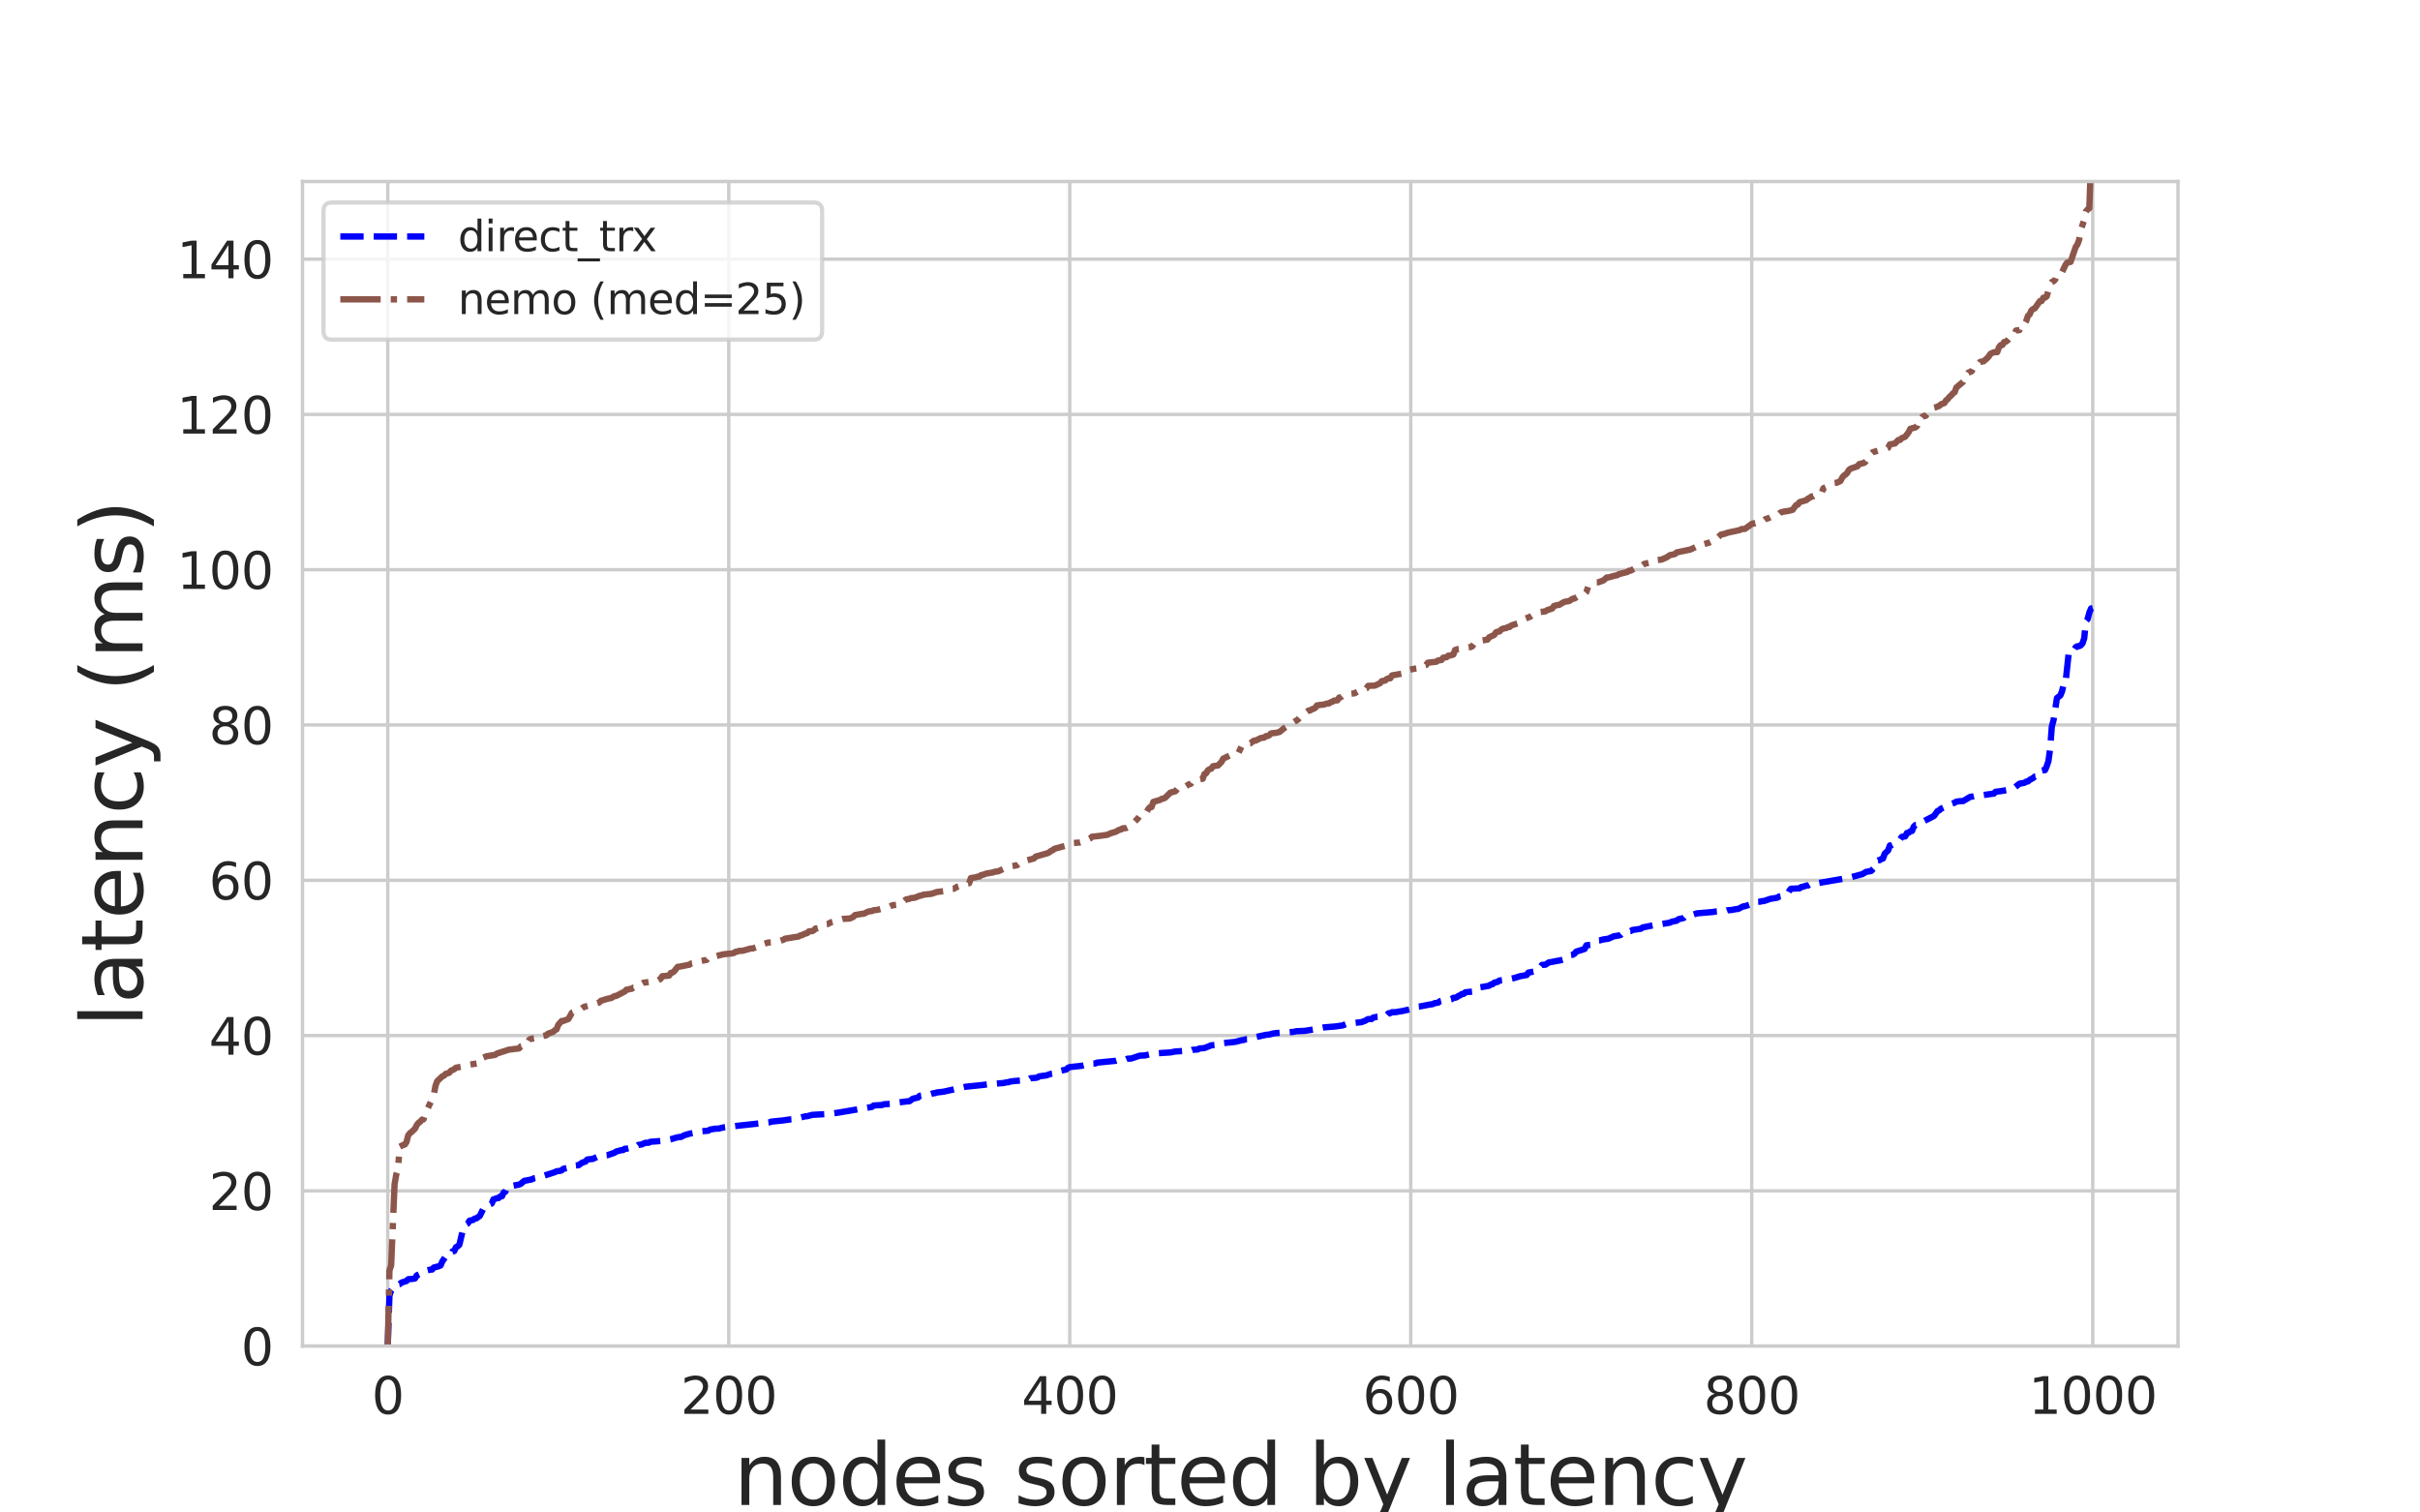 <?xml version="1.0" encoding="utf-8" standalone="no"?>
<!DOCTYPE svg PUBLIC "-//W3C//DTD SVG 1.1//EN"
  "http://www.w3.org/Graphics/SVG/1.1/DTD/svg11.dtd">
<svg xmlns:xlink="http://www.w3.org/1999/xlink" width="576pt" height="360pt" viewBox="0 0 576 360" xmlns="http://www.w3.org/2000/svg" version="1.1">
 <defs>
  <style type="text/css">*{stroke-linejoin: round; stroke-linecap: butt}</style>
 </defs>
 <g id="figure_1">
  <g id="patch_1">
   <path d="M 0 360 
L 576 360 
L 576 0 
L 0 0 
z
" style="fill: #ffffff"/>
  </g>
  <g id="axes_1">
   <g id="patch_2">
    <path d="M 72 320.4 
L 518.4 320.4 
L 518.4 43.2 
L 72 43.2 
z
" style="fill: #ffffff"/>
   </g>
   <g id="matplotlib.axis_1">
    <g id="xtick_1">
     <g id="line2d_1">
      <path d="M 92.291 320.4 
L 92.291 43.2 
" clip-path="url(#p396000eee9)" style="fill: none; stroke: #cccccc; stroke-width: 0.8; stroke-linecap: round"/>
     </g>
     <g id="text_1">
      <!-- 0 -->
      <g style="fill: #262626" transform="translate(88.473 336.518) scale(0.12 -0.12)">
       <defs>
        <path id="DejaVuSans-30" d="M 2034 4250 
Q 1547 4250 1301 3770 
Q 1056 3291 1056 2328 
Q 1056 1369 1301 889 
Q 1547 409 2034 409 
Q 2525 409 2770 889 
Q 3016 1369 3016 2328 
Q 3016 3291 2770 3770 
Q 2525 4250 2034 4250 
z
M 2034 4750 
Q 2819 4750 3233 4129 
Q 3647 3509 3647 2328 
Q 3647 1150 3233 529 
Q 2819 -91 2034 -91 
Q 1250 -91 836 529 
Q 422 1150 422 2328 
Q 422 3509 836 4129 
Q 1250 4750 2034 4750 
z
" transform="scale(0.016)"/>
       </defs>
       <use xlink:href="#DejaVuSans-30"/>
      </g>
     </g>
    </g>
    <g id="xtick_2">
     <g id="line2d_2">
      <path d="M 173.455 320.4 
L 173.455 43.2 
" clip-path="url(#p396000eee9)" style="fill: none; stroke: #cccccc; stroke-width: 0.8; stroke-linecap: round"/>
     </g>
     <g id="text_2">
      <!-- 200 -->
      <g style="fill: #262626" transform="translate(162.002 336.518) scale(0.12 -0.12)">
       <defs>
        <path id="DejaVuSans-32" d="M 1228 531 
L 3431 531 
L 3431 0 
L 469 0 
L 469 531 
Q 828 903 1448 1529 
Q 2069 2156 2228 2338 
Q 2531 2678 2651 2914 
Q 2772 3150 2772 3378 
Q 2772 3750 2511 3984 
Q 2250 4219 1831 4219 
Q 1534 4219 1204 4116 
Q 875 4013 500 3803 
L 500 4441 
Q 881 4594 1212 4672 
Q 1544 4750 1819 4750 
Q 2544 4750 2975 4387 
Q 3406 4025 3406 3419 
Q 3406 3131 3298 2873 
Q 3191 2616 2906 2266 
Q 2828 2175 2409 1742 
Q 1991 1309 1228 531 
z
" transform="scale(0.016)"/>
       </defs>
       <use xlink:href="#DejaVuSans-32"/>
       <use xlink:href="#DejaVuSans-30" x="63.623"/>
       <use xlink:href="#DejaVuSans-30" x="127.246"/>
      </g>
     </g>
    </g>
    <g id="xtick_3">
     <g id="line2d_3">
      <path d="M 254.618 320.4 
L 254.618 43.2 
" clip-path="url(#p396000eee9)" style="fill: none; stroke: #cccccc; stroke-width: 0.8; stroke-linecap: round"/>
     </g>
     <g id="text_3">
      <!-- 400 -->
      <g style="fill: #262626" transform="translate(243.166 336.518) scale(0.12 -0.12)">
       <defs>
        <path id="DejaVuSans-34" d="M 2419 4116 
L 825 1625 
L 2419 1625 
L 2419 4116 
z
M 2253 4666 
L 3047 4666 
L 3047 1625 
L 3713 1625 
L 3713 1100 
L 3047 1100 
L 3047 0 
L 2419 0 
L 2419 1100 
L 313 1100 
L 313 1709 
L 2253 4666 
z
" transform="scale(0.016)"/>
       </defs>
       <use xlink:href="#DejaVuSans-34"/>
       <use xlink:href="#DejaVuSans-30" x="63.623"/>
       <use xlink:href="#DejaVuSans-30" x="127.246"/>
      </g>
     </g>
    </g>
    <g id="xtick_4">
     <g id="line2d_4">
      <path d="M 335.782 320.4 
L 335.782 43.2 
" clip-path="url(#p396000eee9)" style="fill: none; stroke: #cccccc; stroke-width: 0.8; stroke-linecap: round"/>
     </g>
     <g id="text_4">
      <!-- 600 -->
      <g style="fill: #262626" transform="translate(324.329 336.518) scale(0.12 -0.12)">
       <defs>
        <path id="DejaVuSans-36" d="M 2113 2584 
Q 1688 2584 1439 2293 
Q 1191 2003 1191 1497 
Q 1191 994 1439 701 
Q 1688 409 2113 409 
Q 2538 409 2786 701 
Q 3034 994 3034 1497 
Q 3034 2003 2786 2293 
Q 2538 2584 2113 2584 
z
M 3366 4563 
L 3366 3988 
Q 3128 4100 2886 4159 
Q 2644 4219 2406 4219 
Q 1781 4219 1451 3797 
Q 1122 3375 1075 2522 
Q 1259 2794 1537 2939 
Q 1816 3084 2150 3084 
Q 2853 3084 3261 2657 
Q 3669 2231 3669 1497 
Q 3669 778 3244 343 
Q 2819 -91 2113 -91 
Q 1303 -91 875 529 
Q 447 1150 447 2328 
Q 447 3434 972 4092 
Q 1497 4750 2381 4750 
Q 2619 4750 2861 4703 
Q 3103 4656 3366 4563 
z
" transform="scale(0.016)"/>
       </defs>
       <use xlink:href="#DejaVuSans-36"/>
       <use xlink:href="#DejaVuSans-30" x="63.623"/>
       <use xlink:href="#DejaVuSans-30" x="127.246"/>
      </g>
     </g>
    </g>
    <g id="xtick_5">
     <g id="line2d_5">
      <path d="M 416.945 320.4 
L 416.945 43.2 
" clip-path="url(#p396000eee9)" style="fill: none; stroke: #cccccc; stroke-width: 0.8; stroke-linecap: round"/>
     </g>
     <g id="text_5">
      <!-- 800 -->
      <g style="fill: #262626" transform="translate(405.493 336.518) scale(0.12 -0.12)">
       <defs>
        <path id="DejaVuSans-38" d="M 2034 2216 
Q 1584 2216 1326 1975 
Q 1069 1734 1069 1313 
Q 1069 891 1326 650 
Q 1584 409 2034 409 
Q 2484 409 2743 651 
Q 3003 894 3003 1313 
Q 3003 1734 2745 1975 
Q 2488 2216 2034 2216 
z
M 1403 2484 
Q 997 2584 770 2862 
Q 544 3141 544 3541 
Q 544 4100 942 4425 
Q 1341 4750 2034 4750 
Q 2731 4750 3128 4425 
Q 3525 4100 3525 3541 
Q 3525 3141 3298 2862 
Q 3072 2584 2669 2484 
Q 3125 2378 3379 2068 
Q 3634 1759 3634 1313 
Q 3634 634 3220 271 
Q 2806 -91 2034 -91 
Q 1263 -91 848 271 
Q 434 634 434 1313 
Q 434 1759 690 2068 
Q 947 2378 1403 2484 
z
M 1172 3481 
Q 1172 3119 1398 2916 
Q 1625 2713 2034 2713 
Q 2441 2713 2670 2916 
Q 2900 3119 2900 3481 
Q 2900 3844 2670 4047 
Q 2441 4250 2034 4250 
Q 1625 4250 1398 4047 
Q 1172 3844 1172 3481 
z
" transform="scale(0.016)"/>
       </defs>
       <use xlink:href="#DejaVuSans-38"/>
       <use xlink:href="#DejaVuSans-30" x="63.623"/>
       <use xlink:href="#DejaVuSans-30" x="127.246"/>
      </g>
     </g>
    </g>
    <g id="xtick_6">
     <g id="line2d_6">
      <path d="M 498.109 320.4 
L 498.109 43.2 
" clip-path="url(#p396000eee9)" style="fill: none; stroke: #cccccc; stroke-width: 0.8; stroke-linecap: round"/>
     </g>
     <g id="text_6">
      <!-- 1000 -->
      <g style="fill: #262626" transform="translate(482.839 336.518) scale(0.12 -0.12)">
       <defs>
        <path id="DejaVuSans-31" d="M 794 531 
L 1825 531 
L 1825 4091 
L 703 3866 
L 703 4441 
L 1819 4666 
L 2450 4666 
L 2450 531 
L 3481 531 
L 3481 0 
L 794 0 
L 794 531 
z
" transform="scale(0.016)"/>
       </defs>
       <use xlink:href="#DejaVuSans-31"/>
       <use xlink:href="#DejaVuSans-30" x="63.623"/>
       <use xlink:href="#DejaVuSans-30" x="127.246"/>
       <use xlink:href="#DejaVuSans-30" x="190.869"/>
      </g>
     </g>
    </g>
    <g id="text_7">
     <!-- nodes sorted by latency -->
     <g style="fill: #262626" transform="translate(174.636 358.211) scale(0.2 -0.2)">
      <defs>
       <path id="DejaVuSans-6e" d="M 3513 2113 
L 3513 0 
L 2938 0 
L 2938 2094 
Q 2938 2591 2744 2837 
Q 2550 3084 2163 3084 
Q 1697 3084 1428 2787 
Q 1159 2491 1159 1978 
L 1159 0 
L 581 0 
L 581 3500 
L 1159 3500 
L 1159 2956 
Q 1366 3272 1645 3428 
Q 1925 3584 2291 3584 
Q 2894 3584 3203 3211 
Q 3513 2838 3513 2113 
z
" transform="scale(0.016)"/>
       <path id="DejaVuSans-6f" d="M 1959 3097 
Q 1497 3097 1228 2736 
Q 959 2375 959 1747 
Q 959 1119 1226 758 
Q 1494 397 1959 397 
Q 2419 397 2687 759 
Q 2956 1122 2956 1747 
Q 2956 2369 2687 2733 
Q 2419 3097 1959 3097 
z
M 1959 3584 
Q 2709 3584 3137 3096 
Q 3566 2609 3566 1747 
Q 3566 888 3137 398 
Q 2709 -91 1959 -91 
Q 1206 -91 779 398 
Q 353 888 353 1747 
Q 353 2609 779 3096 
Q 1206 3584 1959 3584 
z
" transform="scale(0.016)"/>
       <path id="DejaVuSans-64" d="M 2906 2969 
L 2906 4863 
L 3481 4863 
L 3481 0 
L 2906 0 
L 2906 525 
Q 2725 213 2448 61 
Q 2172 -91 1784 -91 
Q 1150 -91 751 415 
Q 353 922 353 1747 
Q 353 2572 751 3078 
Q 1150 3584 1784 3584 
Q 2172 3584 2448 3432 
Q 2725 3281 2906 2969 
z
M 947 1747 
Q 947 1113 1208 752 
Q 1469 391 1925 391 
Q 2381 391 2643 752 
Q 2906 1113 2906 1747 
Q 2906 2381 2643 2742 
Q 2381 3103 1925 3103 
Q 1469 3103 1208 2742 
Q 947 2381 947 1747 
z
" transform="scale(0.016)"/>
       <path id="DejaVuSans-65" d="M 3597 1894 
L 3597 1613 
L 953 1613 
Q 991 1019 1311 708 
Q 1631 397 2203 397 
Q 2534 397 2845 478 
Q 3156 559 3463 722 
L 3463 178 
Q 3153 47 2828 -22 
Q 2503 -91 2169 -91 
Q 1331 -91 842 396 
Q 353 884 353 1716 
Q 353 2575 817 3079 
Q 1281 3584 2069 3584 
Q 2775 3584 3186 3129 
Q 3597 2675 3597 1894 
z
M 3022 2063 
Q 3016 2534 2758 2815 
Q 2500 3097 2075 3097 
Q 1594 3097 1305 2825 
Q 1016 2553 972 2059 
L 3022 2063 
z
" transform="scale(0.016)"/>
       <path id="DejaVuSans-73" d="M 2834 3397 
L 2834 2853 
Q 2591 2978 2328 3040 
Q 2066 3103 1784 3103 
Q 1356 3103 1142 2972 
Q 928 2841 928 2578 
Q 928 2378 1081 2264 
Q 1234 2150 1697 2047 
L 1894 2003 
Q 2506 1872 2764 1633 
Q 3022 1394 3022 966 
Q 3022 478 2636 193 
Q 2250 -91 1575 -91 
Q 1294 -91 989 -36 
Q 684 19 347 128 
L 347 722 
Q 666 556 975 473 
Q 1284 391 1588 391 
Q 1994 391 2212 530 
Q 2431 669 2431 922 
Q 2431 1156 2273 1281 
Q 2116 1406 1581 1522 
L 1381 1569 
Q 847 1681 609 1914 
Q 372 2147 372 2553 
Q 372 3047 722 3315 
Q 1072 3584 1716 3584 
Q 2034 3584 2315 3537 
Q 2597 3491 2834 3397 
z
" transform="scale(0.016)"/>
       <path id="DejaVuSans-20" transform="scale(0.016)"/>
       <path id="DejaVuSans-72" d="M 2631 2963 
Q 2534 3019 2420 3045 
Q 2306 3072 2169 3072 
Q 1681 3072 1420 2755 
Q 1159 2438 1159 1844 
L 1159 0 
L 581 0 
L 581 3500 
L 1159 3500 
L 1159 2956 
Q 1341 3275 1631 3429 
Q 1922 3584 2338 3584 
Q 2397 3584 2469 3576 
Q 2541 3569 2628 3553 
L 2631 2963 
z
" transform="scale(0.016)"/>
       <path id="DejaVuSans-74" d="M 1172 4494 
L 1172 3500 
L 2356 3500 
L 2356 3053 
L 1172 3053 
L 1172 1153 
Q 1172 725 1289 603 
Q 1406 481 1766 481 
L 2356 481 
L 2356 0 
L 1766 0 
Q 1100 0 847 248 
Q 594 497 594 1153 
L 594 3053 
L 172 3053 
L 172 3500 
L 594 3500 
L 594 4494 
L 1172 4494 
z
" transform="scale(0.016)"/>
       <path id="DejaVuSans-62" d="M 3116 1747 
Q 3116 2381 2855 2742 
Q 2594 3103 2138 3103 
Q 1681 3103 1420 2742 
Q 1159 2381 1159 1747 
Q 1159 1113 1420 752 
Q 1681 391 2138 391 
Q 2594 391 2855 752 
Q 3116 1113 3116 1747 
z
M 1159 2969 
Q 1341 3281 1617 3432 
Q 1894 3584 2278 3584 
Q 2916 3584 3314 3078 
Q 3713 2572 3713 1747 
Q 3713 922 3314 415 
Q 2916 -91 2278 -91 
Q 1894 -91 1617 61 
Q 1341 213 1159 525 
L 1159 0 
L 581 0 
L 581 4863 
L 1159 4863 
L 1159 2969 
z
" transform="scale(0.016)"/>
       <path id="DejaVuSans-79" d="M 2059 -325 
Q 1816 -950 1584 -1140 
Q 1353 -1331 966 -1331 
L 506 -1331 
L 506 -850 
L 844 -850 
Q 1081 -850 1212 -737 
Q 1344 -625 1503 -206 
L 1606 56 
L 191 3500 
L 800 3500 
L 1894 763 
L 2988 3500 
L 3597 3500 
L 2059 -325 
z
" transform="scale(0.016)"/>
       <path id="DejaVuSans-6c" d="M 603 4863 
L 1178 4863 
L 1178 0 
L 603 0 
L 603 4863 
z
" transform="scale(0.016)"/>
       <path id="DejaVuSans-61" d="M 2194 1759 
Q 1497 1759 1228 1600 
Q 959 1441 959 1056 
Q 959 750 1161 570 
Q 1363 391 1709 391 
Q 2188 391 2477 730 
Q 2766 1069 2766 1631 
L 2766 1759 
L 2194 1759 
z
M 3341 1997 
L 3341 0 
L 2766 0 
L 2766 531 
Q 2569 213 2275 61 
Q 1981 -91 1556 -91 
Q 1019 -91 701 211 
Q 384 513 384 1019 
Q 384 1609 779 1909 
Q 1175 2209 1959 2209 
L 2766 2209 
L 2766 2266 
Q 2766 2663 2505 2880 
Q 2244 3097 1772 3097 
Q 1472 3097 1187 3025 
Q 903 2953 641 2809 
L 641 3341 
Q 956 3463 1253 3523 
Q 1550 3584 1831 3584 
Q 2591 3584 2966 3190 
Q 3341 2797 3341 1997 
z
" transform="scale(0.016)"/>
       <path id="DejaVuSans-63" d="M 3122 3366 
L 3122 2828 
Q 2878 2963 2633 3030 
Q 2388 3097 2138 3097 
Q 1578 3097 1268 2742 
Q 959 2388 959 1747 
Q 959 1106 1268 751 
Q 1578 397 2138 397 
Q 2388 397 2633 464 
Q 2878 531 3122 666 
L 3122 134 
Q 2881 22 2623 -34 
Q 2366 -91 2075 -91 
Q 1284 -91 818 406 
Q 353 903 353 1747 
Q 353 2603 823 3093 
Q 1294 3584 2113 3584 
Q 2378 3584 2631 3529 
Q 2884 3475 3122 3366 
z
" transform="scale(0.016)"/>
      </defs>
      <use xlink:href="#DejaVuSans-6e"/>
      <use xlink:href="#DejaVuSans-6f" x="63.379"/>
      <use xlink:href="#DejaVuSans-64" x="124.561"/>
      <use xlink:href="#DejaVuSans-65" x="188.037"/>
      <use xlink:href="#DejaVuSans-73" x="249.561"/>
      <use xlink:href="#DejaVuSans-20" x="301.66"/>
      <use xlink:href="#DejaVuSans-73" x="333.447"/>
      <use xlink:href="#DejaVuSans-6f" x="385.547"/>
      <use xlink:href="#DejaVuSans-72" x="446.729"/>
      <use xlink:href="#DejaVuSans-74" x="487.842"/>
      <use xlink:href="#DejaVuSans-65" x="527.051"/>
      <use xlink:href="#DejaVuSans-64" x="588.574"/>
      <use xlink:href="#DejaVuSans-20" x="652.051"/>
      <use xlink:href="#DejaVuSans-62" x="683.838"/>
      <use xlink:href="#DejaVuSans-79" x="747.314"/>
      <use xlink:href="#DejaVuSans-20" x="806.494"/>
      <use xlink:href="#DejaVuSans-6c" x="838.281"/>
      <use xlink:href="#DejaVuSans-61" x="866.064"/>
      <use xlink:href="#DejaVuSans-74" x="927.344"/>
      <use xlink:href="#DejaVuSans-65" x="966.553"/>
      <use xlink:href="#DejaVuSans-6e" x="1028.076"/>
      <use xlink:href="#DejaVuSans-63" x="1091.455"/>
      <use xlink:href="#DejaVuSans-79" x="1146.436"/>
     </g>
    </g>
   </g>
   <g id="matplotlib.axis_2">
    <g id="ytick_1">
     <g id="line2d_7">
      <path d="M 72 320.4 
L 518.4 320.4 
" clip-path="url(#p396000eee9)" style="fill: none; stroke: #cccccc; stroke-width: 0.8; stroke-linecap: round"/>
     </g>
     <g id="text_8">
      <!-- 0 -->
      <g style="fill: #262626" transform="translate(57.365 324.959) scale(0.12 -0.12)">
       <use xlink:href="#DejaVuSans-30"/>
      </g>
     </g>
    </g>
    <g id="ytick_2">
     <g id="line2d_8">
      <path d="M 72 283.44 
L 518.4 283.44 
" clip-path="url(#p396000eee9)" style="fill: none; stroke: #cccccc; stroke-width: 0.8; stroke-linecap: round"/>
     </g>
     <g id="text_9">
      <!-- 20 -->
      <g style="fill: #262626" transform="translate(49.73 287.999) scale(0.12 -0.12)">
       <use xlink:href="#DejaVuSans-32"/>
       <use xlink:href="#DejaVuSans-30" x="63.623"/>
      </g>
     </g>
    </g>
    <g id="ytick_3">
     <g id="line2d_9">
      <path d="M 72 246.48 
L 518.4 246.48 
" clip-path="url(#p396000eee9)" style="fill: none; stroke: #cccccc; stroke-width: 0.8; stroke-linecap: round"/>
     </g>
     <g id="text_10">
      <!-- 40 -->
      <g style="fill: #262626" transform="translate(49.73 251.039) scale(0.12 -0.12)">
       <use xlink:href="#DejaVuSans-34"/>
       <use xlink:href="#DejaVuSans-30" x="63.623"/>
      </g>
     </g>
    </g>
    <g id="ytick_4">
     <g id="line2d_10">
      <path d="M 72 209.52 
L 518.4 209.52 
" clip-path="url(#p396000eee9)" style="fill: none; stroke: #cccccc; stroke-width: 0.8; stroke-linecap: round"/>
     </g>
     <g id="text_11">
      <!-- 60 -->
      <g style="fill: #262626" transform="translate(49.73 214.079) scale(0.12 -0.12)">
       <use xlink:href="#DejaVuSans-36"/>
       <use xlink:href="#DejaVuSans-30" x="63.623"/>
      </g>
     </g>
    </g>
    <g id="ytick_5">
     <g id="line2d_11">
      <path d="M 72 172.56 
L 518.4 172.56 
" clip-path="url(#p396000eee9)" style="fill: none; stroke: #cccccc; stroke-width: 0.8; stroke-linecap: round"/>
     </g>
     <g id="text_12">
      <!-- 80 -->
      <g style="fill: #262626" transform="translate(49.73 177.119) scale(0.12 -0.12)">
       <use xlink:href="#DejaVuSans-38"/>
       <use xlink:href="#DejaVuSans-30" x="63.623"/>
      </g>
     </g>
    </g>
    <g id="ytick_6">
     <g id="line2d_12">
      <path d="M 72 135.6 
L 518.4 135.6 
" clip-path="url(#p396000eee9)" style="fill: none; stroke: #cccccc; stroke-width: 0.8; stroke-linecap: round"/>
     </g>
     <g id="text_13">
      <!-- 100 -->
      <g style="fill: #262626" transform="translate(42.095 140.159) scale(0.12 -0.12)">
       <use xlink:href="#DejaVuSans-31"/>
       <use xlink:href="#DejaVuSans-30" x="63.623"/>
       <use xlink:href="#DejaVuSans-30" x="127.246"/>
      </g>
     </g>
    </g>
    <g id="ytick_7">
     <g id="line2d_13">
      <path d="M 72 98.64 
L 518.4 98.64 
" clip-path="url(#p396000eee9)" style="fill: none; stroke: #cccccc; stroke-width: 0.8; stroke-linecap: round"/>
     </g>
     <g id="text_14">
      <!-- 120 -->
      <g style="fill: #262626" transform="translate(42.095 103.199) scale(0.12 -0.12)">
       <use xlink:href="#DejaVuSans-31"/>
       <use xlink:href="#DejaVuSans-32" x="63.623"/>
       <use xlink:href="#DejaVuSans-30" x="127.246"/>
      </g>
     </g>
    </g>
    <g id="ytick_8">
     <g id="line2d_14">
      <path d="M 72 61.68 
L 518.4 61.68 
" clip-path="url(#p396000eee9)" style="fill: none; stroke: #cccccc; stroke-width: 0.8; stroke-linecap: round"/>
     </g>
     <g id="text_15">
      <!-- 140 -->
      <g style="fill: #262626" transform="translate(42.095 66.239) scale(0.12 -0.12)">
       <use xlink:href="#DejaVuSans-31"/>
       <use xlink:href="#DejaVuSans-34" x="63.623"/>
       <use xlink:href="#DejaVuSans-30" x="127.246"/>
      </g>
     </g>
    </g>
    <g id="text_16">
     <!-- latency (ms) -->
     <g style="fill: #262626" transform="translate(33.936 244.466) rotate(-90) scale(0.2 -0.2)">
      <defs>
       <path id="DejaVuSans-28" d="M 1984 4856 
Q 1566 4138 1362 3434 
Q 1159 2731 1159 2009 
Q 1159 1288 1364 580 
Q 1569 -128 1984 -844 
L 1484 -844 
Q 1016 -109 783 600 
Q 550 1309 550 2009 
Q 550 2706 781 3412 
Q 1013 4119 1484 4856 
L 1984 4856 
z
" transform="scale(0.016)"/>
       <path id="DejaVuSans-6d" d="M 3328 2828 
Q 3544 3216 3844 3400 
Q 4144 3584 4550 3584 
Q 5097 3584 5394 3201 
Q 5691 2819 5691 2113 
L 5691 0 
L 5113 0 
L 5113 2094 
Q 5113 2597 4934 2840 
Q 4756 3084 4391 3084 
Q 3944 3084 3684 2787 
Q 3425 2491 3425 1978 
L 3425 0 
L 2847 0 
L 2847 2094 
Q 2847 2600 2669 2842 
Q 2491 3084 2119 3084 
Q 1678 3084 1418 2786 
Q 1159 2488 1159 1978 
L 1159 0 
L 581 0 
L 581 3500 
L 1159 3500 
L 1159 2956 
Q 1356 3278 1631 3431 
Q 1906 3584 2284 3584 
Q 2666 3584 2933 3390 
Q 3200 3197 3328 2828 
z
" transform="scale(0.016)"/>
       <path id="DejaVuSans-29" d="M 513 4856 
L 1013 4856 
Q 1481 4119 1714 3412 
Q 1947 2706 1947 2009 
Q 1947 1309 1714 600 
Q 1481 -109 1013 -844 
L 513 -844 
Q 928 -128 1133 580 
Q 1338 1288 1338 2009 
Q 1338 2731 1133 3434 
Q 928 4138 513 4856 
z
" transform="scale(0.016)"/>
      </defs>
      <use xlink:href="#DejaVuSans-6c"/>
      <use xlink:href="#DejaVuSans-61" x="27.783"/>
      <use xlink:href="#DejaVuSans-74" x="89.062"/>
      <use xlink:href="#DejaVuSans-65" x="128.271"/>
      <use xlink:href="#DejaVuSans-6e" x="189.795"/>
      <use xlink:href="#DejaVuSans-63" x="253.174"/>
      <use xlink:href="#DejaVuSans-79" x="308.154"/>
      <use xlink:href="#DejaVuSans-20" x="367.334"/>
      <use xlink:href="#DejaVuSans-28" x="399.121"/>
      <use xlink:href="#DejaVuSans-6d" x="438.135"/>
      <use xlink:href="#DejaVuSans-73" x="535.547"/>
      <use xlink:href="#DejaVuSans-29" x="587.646"/>
     </g>
    </g>
   </g>
   <g id="line2d_15">
    <path d="M 92.291 320.4 
L 92.697 308.368 
L 93.103 307.165 
L 94.32 305.75 
L 95.132 305.638 
L 95.537 305.289 
L 96.755 304.905 
L 97.161 304.483 
L 98.378 304.382 
L 98.784 304.286 
L 99.19 303.575 
L 100.407 303.01 
L 100.813 302.929 
L 101.219 302.4 
L 101.625 302.398 
L 102.436 302.194 
L 102.842 302.187 
L 103.248 301.693 
L 104.465 301.39 
L 104.871 301.194 
L 105.277 300.24 
L 106.089 299.055 
L 106.9 298.725 
L 107.306 298.673 
L 107.712 297.831 
L 108.118 297.776 
L 108.524 296.859 
L 108.929 296.659 
L 109.335 296.263 
L 110.147 292.867 
L 110.553 292.578 
L 110.959 291.42 
L 111.364 291.181 
L 111.77 290.537 
L 112.582 290.375 
L 112.988 290.045 
L 113.393 289.991 
L 114.205 289.401 
L 115.017 287.748 
L 115.423 287.567 
L 116.234 287.452 
L 116.64 286.624 
L 117.046 286.463 
L 117.452 285.449 
L 117.857 285.372 
L 118.263 285.169 
L 118.669 285.16 
L 119.075 284.756 
L 119.481 284.739 
L 119.887 283.818 
L 120.292 283.648 
L 120.698 282.494 
L 123.539 281.955 
L 123.945 281.781 
L 124.756 281.075 
L 125.974 280.836 
L 126.38 280.769 
L 127.191 280.434 
L 128.003 280.267 
L 128.815 280.179 
L 129.22 279.925 
L 132.061 279 
L 132.467 278.791 
L 133.279 278.694 
L 133.684 278.558 
L 134.09 278.203 
L 135.308 277.92 
L 136.119 277.865 
L 136.525 277.455 
L 137.743 277.326 
L 138.554 276.743 
L 139.366 276.473 
L 139.772 275.986 
L 140.583 275.887 
L 140.989 275.875 
L 142.612 275.153 
L 144.641 274.944 
L 146.265 274.372 
L 146.671 274.078 
L 147.888 273.76 
L 148.294 273.745 
L 148.7 273.426 
L 149.105 273.424 
L 149.917 273.23 
L 150.323 273.204 
L 151.135 272.862 
L 151.54 272.84 
L 151.946 272.511 
L 152.758 272.392 
L 153.569 272.014 
L 154.381 271.997 
L 154.787 271.768 
L 157.628 271.556 
L 159.657 271.168 
L 160.874 270.802 
L 161.686 270.628 
L 162.092 270.628 
L 162.903 270.2 
L 164.121 269.837 
L 164.932 269.694 
L 166.961 269.258 
L 168.585 269.133 
L 168.991 268.861 
L 170.208 268.653 
L 171.02 268.63 
L 172.237 268.338 
L 175.078 268.012 
L 183.194 267.124 
L 183.6 266.969 
L 186.441 266.678 
L 188.064 266.442 
L 188.876 266.39 
L 191.716 265.695 
L 192.122 265.683 
L 193.34 265.352 
L 196.992 265.157 
L 198.209 265.009 
L 199.427 264.847 
L 207.543 263.469 
L 207.949 263.128 
L 209.978 263.008 
L 210.384 262.827 
L 212.413 262.722 
L 212.819 262.551 
L 214.036 262.382 
L 216.065 262.126 
L 216.471 262.113 
L 217.283 261.509 
L 218.5 261.241 
L 218.906 260.815 
L 220.529 260.589 
L 220.935 260.576 
L 222.153 260.223 
L 222.559 260.185 
L 222.964 260.031 
L 224.588 259.842 
L 229.863 258.661 
L 233.921 258.242 
L 235.139 258.082 
L 236.762 257.952 
L 237.98 257.85 
L 238.791 257.79 
L 239.603 257.61 
L 240.009 257.601 
L 240.415 257.433 
L 241.632 257.285 
L 242.849 257.197 
L 243.661 257.097 
L 244.473 256.92 
L 244.879 256.911 
L 245.284 256.641 
L 246.502 256.549 
L 246.908 256.475 
L 247.313 256.199 
L 248.531 256.029 
L 248.937 255.991 
L 250.154 255.589 
L 250.56 255.523 
L 250.966 255.126 
L 251.777 255.013 
L 253.807 254.561 
L 254.212 254.16 
L 254.618 253.993 
L 255.43 253.901 
L 257.459 253.685 
L 258.271 253.475 
L 259.082 253.413 
L 259.488 253.169 
L 260.705 253.121 
L 261.111 252.93 
L 265.575 252.492 
L 266.387 252.26 
L 268.01 252.159 
L 268.416 251.977 
L 269.228 251.955 
L 270.851 251.413 
L 271.257 251.271 
L 272.474 251.219 
L 274.503 250.758 
L 278.561 250.501 
L 279.779 250.274 
L 283.431 250.049 
L 283.837 249.873 
L 285.055 249.801 
L 285.46 249.561 
L 286.678 249.461 
L 288.301 248.802 
L 289.519 248.693 
L 290.33 248.552 
L 290.736 248.545 
L 291.142 248.283 
L 293.983 247.992 
L 295.606 247.571 
L 296.012 247.548 
L 296.417 247.374 
L 296.823 247.363 
L 297.229 247.149 
L 298.041 247.084 
L 298.852 246.855 
L 301.287 246.319 
L 302.099 246.242 
L 302.911 246.009 
L 303.722 245.891 
L 307.78 245.618 
L 308.592 245.454 
L 310.621 245.355 
L 312.65 245.033 
L 313.462 244.844 
L 315.085 244.541 
L 317.926 244.308 
L 319.549 244.073 
L 320.361 243.76 
L 321.172 243.592 
L 321.984 243.51 
L 322.796 243.424 
L 324.013 243.298 
L 324.825 243.015 
L 325.636 242.559 
L 326.448 242.547 
L 326.854 242.202 
L 327.665 242.036 
L 328.883 241.959 
L 329.289 241.635 
L 330.1 241.586 
L 330.506 241.167 
L 330.912 241.151 
L 331.318 240.92 
L 332.129 240.916 
L 332.941 240.779 
L 333.753 240.652 
L 335.782 240.2 
L 336.999 239.65 
L 337.811 239.58 
L 340.246 239.113 
L 341.057 238.991 
L 341.463 238.775 
L 342.275 238.661 
L 342.681 238.326 
L 343.492 238.143 
L 344.304 238.072 
L 345.521 237.818 
L 345.927 237.485 
L 346.333 237.482 
L 346.739 237.359 
L 347.145 237.035 
L 347.551 236.887 
L 347.956 236.592 
L 348.362 236.57 
L 348.768 236.187 
L 350.391 236.014 
L 350.797 235.775 
L 351.203 235.162 
L 352.826 234.915 
L 354.449 234.622 
L 354.855 234.319 
L 355.261 234.256 
L 355.667 233.889 
L 356.479 233.7 
L 356.884 233.382 
L 358.102 233.249 
L 359.319 233.023 
L 360.537 232.758 
L 361.754 232.369 
L 363.377 232.077 
L 363.783 231.492 
L 365.001 231.264 
L 365.407 231.244 
L 365.812 230.659 
L 366.218 230.635 
L 367.03 229.65 
L 367.841 229.619 
L 368.653 229.076 
L 371.494 228.555 
L 372.305 228.345 
L 373.117 227.489 
L 373.929 227.304 
L 374.335 227.253 
L 374.74 227.013 
L 375.146 226.516 
L 377.175 225.869 
L 377.581 224.996 
L 378.799 224.871 
L 379.204 224.578 
L 380.016 224.239 
L 380.422 223.839 
L 380.828 223.813 
L 381.639 223.6 
L 382.857 223.421 
L 384.074 222.868 
L 385.292 222.663 
L 385.697 222.561 
L 386.103 222.158 
L 386.509 222.116 
L 386.915 221.752 
L 387.727 221.64 
L 388.132 221.608 
L 388.538 221.361 
L 390.567 221.056 
L 390.973 220.75 
L 393.408 220.265 
L 397.466 219.616 
L 397.872 219.395 
L 399.089 219.142 
L 399.495 218.789 
L 400.713 218.512 
L 401.119 218.101 
L 401.524 217.939 
L 402.742 217.769 
L 403.959 217.387 
L 407.612 217.081 
L 408.423 216.952 
L 410.452 216.81 
L 410.858 216.798 
L 411.264 216.644 
L 412.076 216.605 
L 413.293 216.375 
L 413.699 216.354 
L 414.916 215.733 
L 415.322 215.696 
L 416.54 215.296 
L 416.945 215.23 
L 417.351 214.722 
L 418.163 214.626 
L 418.975 214.615 
L 419.38 214.481 
L 419.786 214.478 
L 421.409 213.934 
L 423.033 213.668 
L 423.439 213.402 
L 423.844 213.323 
L 424.25 212.954 
L 424.656 212.833 
L 425.468 212.823 
L 425.873 212.031 
L 426.279 211.536 
L 428.308 211.443 
L 428.714 211.129 
L 429.12 211.069 
L 429.932 210.787 
L 430.337 210.766 
L 430.743 210.534 
L 440.077 208.923 
L 443.324 208.045 
L 444.135 207.53 
L 445.353 207.318 
L 446.164 206.499 
L 446.57 204.964 
L 446.976 204.777 
L 447.382 204.741 
L 447.788 204.464 
L 448.193 204.345 
L 448.599 203.167 
L 449.411 202.409 
L 449.817 201.24 
L 450.223 201.164 
L 451.034 200.769 
L 451.846 199.866 
L 452.252 199.795 
L 452.657 199.183 
L 453.469 199.082 
L 453.875 198.261 
L 454.281 198.216 
L 454.687 197.858 
L 455.092 197.79 
L 455.498 196.766 
L 455.904 196.383 
L 456.716 196.347 
L 457.527 195.929 
L 457.933 195.445 
L 459.962 194.407 
L 460.368 194.166 
L 461.18 193.025 
L 461.585 192.872 
L 461.991 192.483 
L 463.209 191.955 
L 463.615 191.874 
L 464.02 191.496 
L 465.238 191.057 
L 465.644 190.81 
L 466.455 190.694 
L 467.267 190.667 
L 468.89 189.691 
L 469.702 189.536 
L 470.513 189.325 
L 472.137 189.223 
L 474.572 188.887 
L 474.977 188.453 
L 476.195 188.306 
L 479.036 187.834 
L 480.659 186.538 
L 481.471 186.391 
L 481.876 186.305 
L 482.282 186.042 
L 482.688 185.997 
L 483.094 185.633 
L 483.905 185.189 
L 484.311 184.835 
L 485.123 184.699 
L 485.529 183.54 
L 486.34 183.331 
L 486.746 183.312 
L 487.152 182.381 
L 487.558 181.17 
L 487.964 178.234 
L 488.369 172.929 
L 488.775 171.43 
L 489.587 166.152 
L 490.399 165.521 
L 490.804 164.545 
L 491.21 162.752 
L 491.616 162.671 
L 492.428 155.04 
L 492.833 154.823 
L 493.645 154.703 
L 494.051 154.04 
L 494.457 153.816 
L 494.863 153.799 
L 495.268 153.595 
L 495.674 153.129 
L 496.08 151.908 
L 496.486 147.851 
L 496.892 147.354 
L 497.297 145.827 
L 497.703 144.829 
L 498.109 144.73 
L 498.109 144.73 
" clip-path="url(#p396000eee9)" style="fill: none; stroke-dasharray: 5.55,2.4; stroke-dashoffset: 0; stroke: #0000ff; stroke-width: 1.5"/>
   </g>
   <g id="line2d_16">
    <path d="M 92.291 320.4 
L 92.697 302.398 
L 93.103 301.194 
L 93.914 281.87 
L 94.32 279.55 
L 94.726 278.311 
L 95.132 272.952 
L 95.943 272.537 
L 96.349 272.433 
L 96.755 271.817 
L 97.161 270.241 
L 97.567 269.716 
L 97.972 269.422 
L 98.784 268.633 
L 99.19 267.806 
L 99.596 267.286 
L 100.001 266.993 
L 100.407 266.53 
L 100.813 266.412 
L 101.219 265.084 
L 102.842 261.605 
L 103.248 260.61 
L 103.654 258.433 
L 104.06 257.341 
L 105.277 256.187 
L 105.683 256.029 
L 106.089 255.589 
L 106.9 255.354 
L 107.306 254.873 
L 108.118 254.489 
L 108.524 254.138 
L 109.741 253.909 
L 110.553 253.597 
L 113.799 253.081 
L 114.205 252.046 
L 115.828 251.402 
L 117.857 251.075 
L 118.263 250.767 
L 121.104 249.842 
L 123.539 249.547 
L 123.945 249.067 
L 124.351 248.98 
L 124.756 248.307 
L 125.568 248.202 
L 125.974 247.477 
L 126.38 247.25 
L 127.597 247.064 
L 128.003 247.002 
L 128.409 246.605 
L 129.22 246.582 
L 130.032 246.421 
L 130.438 246.034 
L 131.655 245.604 
L 132.061 245.222 
L 132.467 245.01 
L 132.873 243.94 
L 133.684 243.007 
L 134.09 242.997 
L 135.308 242.528 
L 136.119 241.062 
L 136.931 240.765 
L 137.337 240.666 
L 137.743 240.373 
L 138.148 240.285 
L 138.96 239.67 
L 140.177 239.357 
L 142.612 238.615 
L 143.018 238.21 
L 144.641 237.713 
L 145.453 237.558 
L 146.265 237.091 
L 146.671 237.044 
L 148.7 235.995 
L 149.105 235.558 
L 149.511 235.528 
L 149.917 235.373 
L 150.323 235.372 
L 150.729 235.079 
L 151.135 235.056 
L 153.164 233.901 
L 156.41 233.495 
L 157.222 232.996 
L 157.628 232.352 
L 159.251 232.224 
L 159.657 231.574 
L 160.063 231.482 
L 160.468 231.195 
L 161.28 230.136 
L 162.092 230.013 
L 164.121 229.604 
L 164.527 229.324 
L 165.338 229.212 
L 165.744 228.915 
L 168.179 228.484 
L 168.585 227.976 
L 169.396 227.833 
L 172.237 227.128 
L 174.266 226.93 
L 174.672 226.823 
L 175.078 226.543 
L 175.484 226.507 
L 175.889 226.325 
L 176.701 226.312 
L 178.73 225.755 
L 179.136 225.755 
L 179.948 225.484 
L 180.759 225.336 
L 181.571 225.092 
L 181.977 224.611 
L 182.788 224.351 
L 183.6 224.308 
L 184.817 224.018 
L 185.629 223.96 
L 186.441 223.688 
L 186.847 223.421 
L 190.093 222.91 
L 190.499 222.645 
L 190.905 222.596 
L 191.311 222.347 
L 192.122 222.089 
L 192.528 221.685 
L 193.34 221.621 
L 193.745 221.388 
L 194.151 220.978 
L 194.557 220.965 
L 195.369 220.729 
L 195.775 220.263 
L 196.586 219.989 
L 196.992 219.955 
L 197.804 219.517 
L 200.644 218.715 
L 202.268 218.623 
L 203.079 218.254 
L 203.485 217.809 
L 205.108 217.513 
L 205.514 217.507 
L 206.732 216.943 
L 207.543 216.844 
L 207.949 216.649 
L 208.761 216.578 
L 211.601 215.864 
L 212.413 215.466 
L 214.036 215.304 
L 214.442 214.715 
L 214.848 214.448 
L 215.254 214.437 
L 215.66 214.085 
L 216.471 213.925 
L 216.877 213.757 
L 217.689 213.69 
L 218.906 213.208 
L 219.312 213.155 
L 219.718 212.969 
L 221.747 212.742 
L 222.964 212.322 
L 224.993 212.058 
L 225.805 211.644 
L 226.617 211.546 
L 227.023 211.538 
L 227.834 211.061 
L 230.269 210.271 
L 230.675 210.223 
L 231.081 208.996 
L 232.298 208.798 
L 232.704 208.65 
L 233.11 208.646 
L 233.516 208.29 
L 233.921 208.23 
L 234.733 207.932 
L 236.356 207.648 
L 236.762 207.486 
L 237.574 207.396 
L 239.197 206.658 
L 239.603 206.599 
L 240.82 206.169 
L 242.038 205.958 
L 242.444 205.62 
L 243.661 205.175 
L 244.067 205.073 
L 244.473 204.774 
L 246.096 204.332 
L 246.502 203.885 
L 249.343 203.073 
L 249.748 202.866 
L 250.154 202.525 
L 250.56 202.375 
L 250.966 202.032 
L 254.212 201.14 
L 254.618 201.13 
L 255.43 200.646 
L 257.053 200.533 
L 258.271 200.122 
L 258.676 199.819 
L 259.082 199.765 
L 259.488 199.563 
L 259.894 199.161 
L 261.923 198.936 
L 262.735 198.816 
L 263.546 198.706 
L 264.358 198.335 
L 265.575 197.972 
L 266.387 197.501 
L 266.793 197.466 
L 267.199 197.159 
L 268.01 197.107 
L 268.416 196.913 
L 268.822 196.585 
L 269.228 196.45 
L 270.445 195.203 
L 270.851 194.782 
L 271.257 194.144 
L 271.663 194.143 
L 272.474 193.759 
L 272.88 193.34 
L 273.286 192.601 
L 273.692 192.139 
L 274.097 192.094 
L 274.503 190.864 
L 276.127 190.391 
L 276.532 190.14 
L 276.938 190.073 
L 277.344 189.862 
L 278.561 188.66 
L 279.779 188.329 
L 280.591 187.316 
L 281.808 187.193 
L 282.214 187.171 
L 283.025 186.664 
L 283.431 186.558 
L 283.837 185.912 
L 284.649 185.784 
L 285.055 185.753 
L 285.46 185.527 
L 286.272 185.361 
L 286.678 184.215 
L 287.084 184.049 
L 287.489 183.354 
L 287.895 183.09 
L 288.301 182.96 
L 288.707 182.377 
L 289.924 182.19 
L 290.736 181.356 
L 291.142 180.581 
L 292.765 179.79 
L 293.577 179.63 
L 293.983 179.566 
L 294.388 179.278 
L 294.794 179.194 
L 295.606 177.421 
L 297.229 176.904 
L 297.635 176.897 
L 298.447 176.291 
L 298.852 176.284 
L 300.07 175.666 
L 300.881 175.567 
L 301.287 175.219 
L 301.693 175.194 
L 302.099 175.007 
L 302.505 174.57 
L 303.316 174.454 
L 303.722 174.434 
L 304.534 174.226 
L 305.751 173.243 
L 308.998 171.219 
L 309.809 170.306 
L 310.621 169.723 
L 311.433 169.141 
L 311.839 169.099 
L 312.244 168.82 
L 312.65 168.708 
L 313.056 168.462 
L 313.462 167.898 
L 314.273 167.781 
L 315.085 167.699 
L 315.897 167.433 
L 316.303 167.432 
L 316.708 167.141 
L 317.114 167.031 
L 317.52 166.752 
L 318.332 166.696 
L 318.737 166.033 
L 319.143 165.956 
L 319.549 165.611 
L 319.955 165.544 
L 320.361 165.243 
L 321.172 165.158 
L 322.39 165.023 
L 323.201 164.612 
L 323.607 164.557 
L 324.013 164.126 
L 324.419 164.104 
L 325.231 163.846 
L 325.636 163.248 
L 327.26 163.187 
L 328.477 162.62 
L 328.883 162.125 
L 329.695 161.983 
L 330.1 161.604 
L 330.506 161.455 
L 330.912 161.442 
L 331.318 160.76 
L 333.753 160.326 
L 334.159 159.878 
L 334.564 159.624 
L 336.593 159.182 
L 338.217 158.945 
L 338.623 158.502 
L 339.434 158.297 
L 339.84 157.734 
L 341.463 157.552 
L 341.869 157.505 
L 342.275 157.202 
L 343.087 157.102 
L 343.492 156.549 
L 344.304 156.435 
L 344.71 156.062 
L 345.116 156.036 
L 345.927 155.783 
L 346.333 154.702 
L 347.145 154.457 
L 348.362 154.347 
L 349.58 154.04 
L 349.985 154.031 
L 350.391 153.859 
L 350.797 153.317 
L 351.609 152.626 
L 354.044 152.244 
L 354.449 151.692 
L 355.667 151.112 
L 356.073 150.496 
L 356.479 150.343 
L 356.884 150.317 
L 357.29 149.87 
L 357.696 149.636 
L 358.508 149.485 
L 358.913 149.241 
L 359.319 149.235 
L 359.725 148.861 
L 361.754 148.211 
L 362.972 147.278 
L 364.189 146.801 
L 364.595 146.539 
L 365.407 146.292 
L 366.218 145.71 
L 367.841 145.511 
L 368.247 145.227 
L 369.465 144.832 
L 369.871 144.23 
L 370.682 144.015 
L 371.088 143.98 
L 372.305 143.27 
L 373.523 143.047 
L 374.335 142.498 
L 374.74 142.457 
L 375.958 141.716 
L 376.364 141.676 
L 377.175 141.373 
L 377.581 140.92 
L 377.987 139.712 
L 378.393 139.37 
L 379.204 139.144 
L 380.016 138.598 
L 380.422 138.594 
L 381.639 138.156 
L 382.451 137.439 
L 382.857 137.437 
L 384.48 136.98 
L 384.886 136.939 
L 385.292 136.67 
L 387.321 136.145 
L 387.727 135.835 
L 388.132 135.83 
L 388.944 135.351 
L 389.35 135.339 
L 389.756 134.9 
L 390.973 134.51 
L 391.379 134.208 
L 392.596 133.941 
L 393.002 133.588 
L 393.814 133.565 
L 394.22 133.333 
L 395.437 133.195 
L 396.655 132.685 
L 397.466 132.14 
L 398.684 131.862 
L 399.089 131.477 
L 402.336 130.801 
L 403.553 130.231 
L 404.771 130.094 
L 405.177 129.618 
L 406.8 129.163 
L 407.206 128.974 
L 407.612 128.291 
L 408.423 128.071 
L 408.829 127.954 
L 409.641 127.23 
L 410.452 127.067 
L 411.264 126.781 
L 414.105 126.163 
L 414.511 125.929 
L 415.322 125.885 
L 416.945 124.709 
L 417.351 124.569 
L 417.757 124.558 
L 418.163 124.41 
L 418.569 124.081 
L 419.786 123.899 
L 420.192 123.578 
L 421.004 123.3 
L 422.221 122.666 
L 423.439 122.344 
L 423.844 121.958 
L 424.656 121.753 
L 425.468 121.647 
L 426.279 121.457 
L 426.685 121.344 
L 427.497 120.221 
L 427.903 120.102 
L 428.308 119.528 
L 429.932 119.051 
L 430.337 118.676 
L 430.743 118.489 
L 431.149 118.169 
L 431.555 118.142 
L 432.367 117.642 
L 433.178 117.634 
L 433.584 117.311 
L 433.99 116.216 
L 434.801 115.88 
L 435.613 115.319 
L 436.425 114.987 
L 437.236 114.879 
L 438.048 114.503 
L 438.454 113.729 
L 438.86 113.204 
L 439.265 112.972 
L 439.671 112.539 
L 440.077 111.854 
L 440.483 111.545 
L 442.106 110.994 
L 442.512 110.463 
L 443.729 110.168 
L 444.135 109.771 
L 444.947 108.356 
L 445.759 107.625 
L 447.788 107.043 
L 448.599 106.955 
L 449.411 106.581 
L 449.817 105.771 
L 451.034 105.561 
L 451.846 104.717 
L 452.252 104.716 
L 452.657 104.283 
L 453.469 103.951 
L 454.281 102.892 
L 454.687 102.059 
L 455.904 101.73 
L 456.31 101.382 
L 456.716 99.857 
L 457.121 99.767 
L 457.527 99.228 
L 457.933 99.01 
L 458.339 98.975 
L 459.962 97.124 
L 460.774 96.933 
L 461.585 96.603 
L 461.991 96.231 
L 462.803 95.932 
L 463.209 95.277 
L 463.615 94.975 
L 464.02 94.434 
L 464.426 94.125 
L 464.832 93.625 
L 465.238 93.361 
L 465.644 92.241 
L 467.267 90.873 
L 467.673 89.908 
L 468.484 88.7 
L 469.296 88.378 
L 469.702 87.541 
L 470.108 87.44 
L 470.919 86.758 
L 471.325 86.133 
L 472.137 85.996 
L 472.948 85.276 
L 473.354 84.847 
L 473.76 84.208 
L 474.572 83.837 
L 475.383 83.812 
L 475.789 82.662 
L 476.195 82.145 
L 476.601 82.117 
L 477.007 81.417 
L 477.412 81.33 
L 477.818 81.038 
L 478.63 80.055 
L 479.036 79.809 
L 479.441 79.707 
L 479.847 78.664 
L 480.659 78.578 
L 481.065 77.364 
L 481.471 77.303 
L 481.876 77.066 
L 482.282 76.374 
L 482.688 75.178 
L 483.094 74.83 
L 483.5 73.895 
L 483.905 73.555 
L 484.311 73.404 
L 485.529 71.675 
L 485.935 71.656 
L 486.34 70.858 
L 486.746 70.841 
L 487.152 70.541 
L 487.964 67.736 
L 488.369 67.113 
L 488.775 66.944 
L 489.181 66.546 
L 489.587 65.339 
L 489.993 64.995 
L 490.399 64.831 
L 490.804 64.791 
L 491.616 63.061 
L 492.022 62.498 
L 492.833 62.338 
L 494.051 58.774 
L 494.457 58.191 
L 494.863 57.084 
L 495.268 54.733 
L 496.08 52.339 
L 496.486 50.327 
L 496.892 49.825 
L 497.297 49.586 
L 497.703 37.402 
L 498.109 28.826 
L 498.109 28.826 
" clip-path="url(#p396000eee9)" style="fill: none; stroke-dasharray: 9.6,2.4,1.5,2.4; stroke-dashoffset: 0; stroke: #8c564b; stroke-width: 1.5"/>
   </g>
   <g id="patch_3">
    <path d="M 72 320.4 
L 72 43.2 
" style="fill: none; stroke: #cccccc; stroke-width: 0.8; stroke-linejoin: miter; stroke-linecap: square"/>
   </g>
   <g id="patch_4">
    <path d="M 518.4 320.4 
L 518.4 43.2 
" style="fill: none; stroke: #cccccc; stroke-width: 0.8; stroke-linejoin: miter; stroke-linecap: square"/>
   </g>
   <g id="patch_5">
    <path d="M 72 320.4 
L 518.4 320.4 
" style="fill: none; stroke: #cccccc; stroke-width: 0.8; stroke-linejoin: miter; stroke-linecap: square"/>
   </g>
   <g id="patch_6">
    <path d="M 72 43.2 
L 518.4 43.2 
" style="fill: none; stroke: #cccccc; stroke-width: 0.8; stroke-linejoin: miter; stroke-linecap: square"/>
   </g>
   <g id="legend_1">
    <g id="patch_7">
     <path d="M 79 80.834 
L 193.678 80.834 
Q 195.678 80.834 195.678 78.834 
L 195.678 50.2 
Q 195.678 48.2 193.678 48.2 
L 79 48.2 
Q 77 48.2 77 50.2 
L 77 78.834 
Q 77 80.834 79 80.834 
z
" style="fill: #ffffff; opacity: 0.8; stroke: #cccccc; stroke-linejoin: miter"/>
    </g>
    <g id="line2d_17">
     <path d="M 81 56.298 
L 91 56.298 
L 101 56.298 
" style="fill: none; stroke-dasharray: 5.55,2.4; stroke-dashoffset: 0; stroke: #0000ff; stroke-width: 1.5"/>
    </g>
    <g id="text_17">
     <!-- direct_trx -->
     <g style="fill: #262626" transform="translate(109 59.798) scale(0.1 -0.1)">
      <defs>
       <path id="DejaVuSans-69" d="M 603 3500 
L 1178 3500 
L 1178 0 
L 603 0 
L 603 3500 
z
M 603 4863 
L 1178 4863 
L 1178 4134 
L 603 4134 
L 603 4863 
z
" transform="scale(0.016)"/>
       <path id="DejaVuSans-5f" d="M 3263 -1063 
L 3263 -1509 
L -63 -1509 
L -63 -1063 
L 3263 -1063 
z
" transform="scale(0.016)"/>
       <path id="DejaVuSans-78" d="M 3513 3500 
L 2247 1797 
L 3578 0 
L 2900 0 
L 1881 1375 
L 863 0 
L 184 0 
L 1544 1831 
L 300 3500 
L 978 3500 
L 1906 2253 
L 2834 3500 
L 3513 3500 
z
" transform="scale(0.016)"/>
      </defs>
      <use xlink:href="#DejaVuSans-64"/>
      <use xlink:href="#DejaVuSans-69" x="63.477"/>
      <use xlink:href="#DejaVuSans-72" x="91.26"/>
      <use xlink:href="#DejaVuSans-65" x="130.123"/>
      <use xlink:href="#DejaVuSans-63" x="191.646"/>
      <use xlink:href="#DejaVuSans-74" x="246.627"/>
      <use xlink:href="#DejaVuSans-5f" x="285.836"/>
      <use xlink:href="#DejaVuSans-74" x="335.836"/>
      <use xlink:href="#DejaVuSans-72" x="375.045"/>
      <use xlink:href="#DejaVuSans-78" x="413.533"/>
     </g>
    </g>
    <g id="line2d_18">
     <path d="M 81 71.255 
L 91 71.255 
L 101 71.255 
" style="fill: none; stroke-dasharray: 9.6,2.4,1.5,2.4; stroke-dashoffset: 0; stroke: #8c564b; stroke-width: 1.5"/>
    </g>
    <g id="text_18">
     <!-- nemo (med=25) -->
     <g style="fill: #262626" transform="translate(109 74.755) scale(0.1 -0.1)">
      <defs>
       <path id="DejaVuSans-3d" d="M 678 2906 
L 4684 2906 
L 4684 2381 
L 678 2381 
L 678 2906 
z
M 678 1631 
L 4684 1631 
L 4684 1100 
L 678 1100 
L 678 1631 
z
" transform="scale(0.016)"/>
       <path id="DejaVuSans-35" d="M 691 4666 
L 3169 4666 
L 3169 4134 
L 1269 4134 
L 1269 2991 
Q 1406 3038 1543 3061 
Q 1681 3084 1819 3084 
Q 2600 3084 3056 2656 
Q 3513 2228 3513 1497 
Q 3513 744 3044 326 
Q 2575 -91 1722 -91 
Q 1428 -91 1123 -41 
Q 819 9 494 109 
L 494 744 
Q 775 591 1075 516 
Q 1375 441 1709 441 
Q 2250 441 2565 725 
Q 2881 1009 2881 1497 
Q 2881 1984 2565 2268 
Q 2250 2553 1709 2553 
Q 1456 2553 1204 2497 
Q 953 2441 691 2322 
L 691 4666 
z
" transform="scale(0.016)"/>
      </defs>
      <use xlink:href="#DejaVuSans-6e"/>
      <use xlink:href="#DejaVuSans-65" x="63.379"/>
      <use xlink:href="#DejaVuSans-6d" x="124.902"/>
      <use xlink:href="#DejaVuSans-6f" x="222.314"/>
      <use xlink:href="#DejaVuSans-20" x="283.496"/>
      <use xlink:href="#DejaVuSans-28" x="315.283"/>
      <use xlink:href="#DejaVuSans-6d" x="354.297"/>
      <use xlink:href="#DejaVuSans-65" x="451.709"/>
      <use xlink:href="#DejaVuSans-64" x="513.232"/>
      <use xlink:href="#DejaVuSans-3d" x="576.709"/>
      <use xlink:href="#DejaVuSans-32" x="660.498"/>
      <use xlink:href="#DejaVuSans-35" x="724.121"/>
      <use xlink:href="#DejaVuSans-29" x="787.744"/>
     </g>
    </g>
   </g>
  </g>
 </g>
 <defs>
  <clipPath id="p396000eee9">
   <rect x="72" y="43.2" width="446.4" height="277.2"/>
  </clipPath>
 </defs>
</svg>
